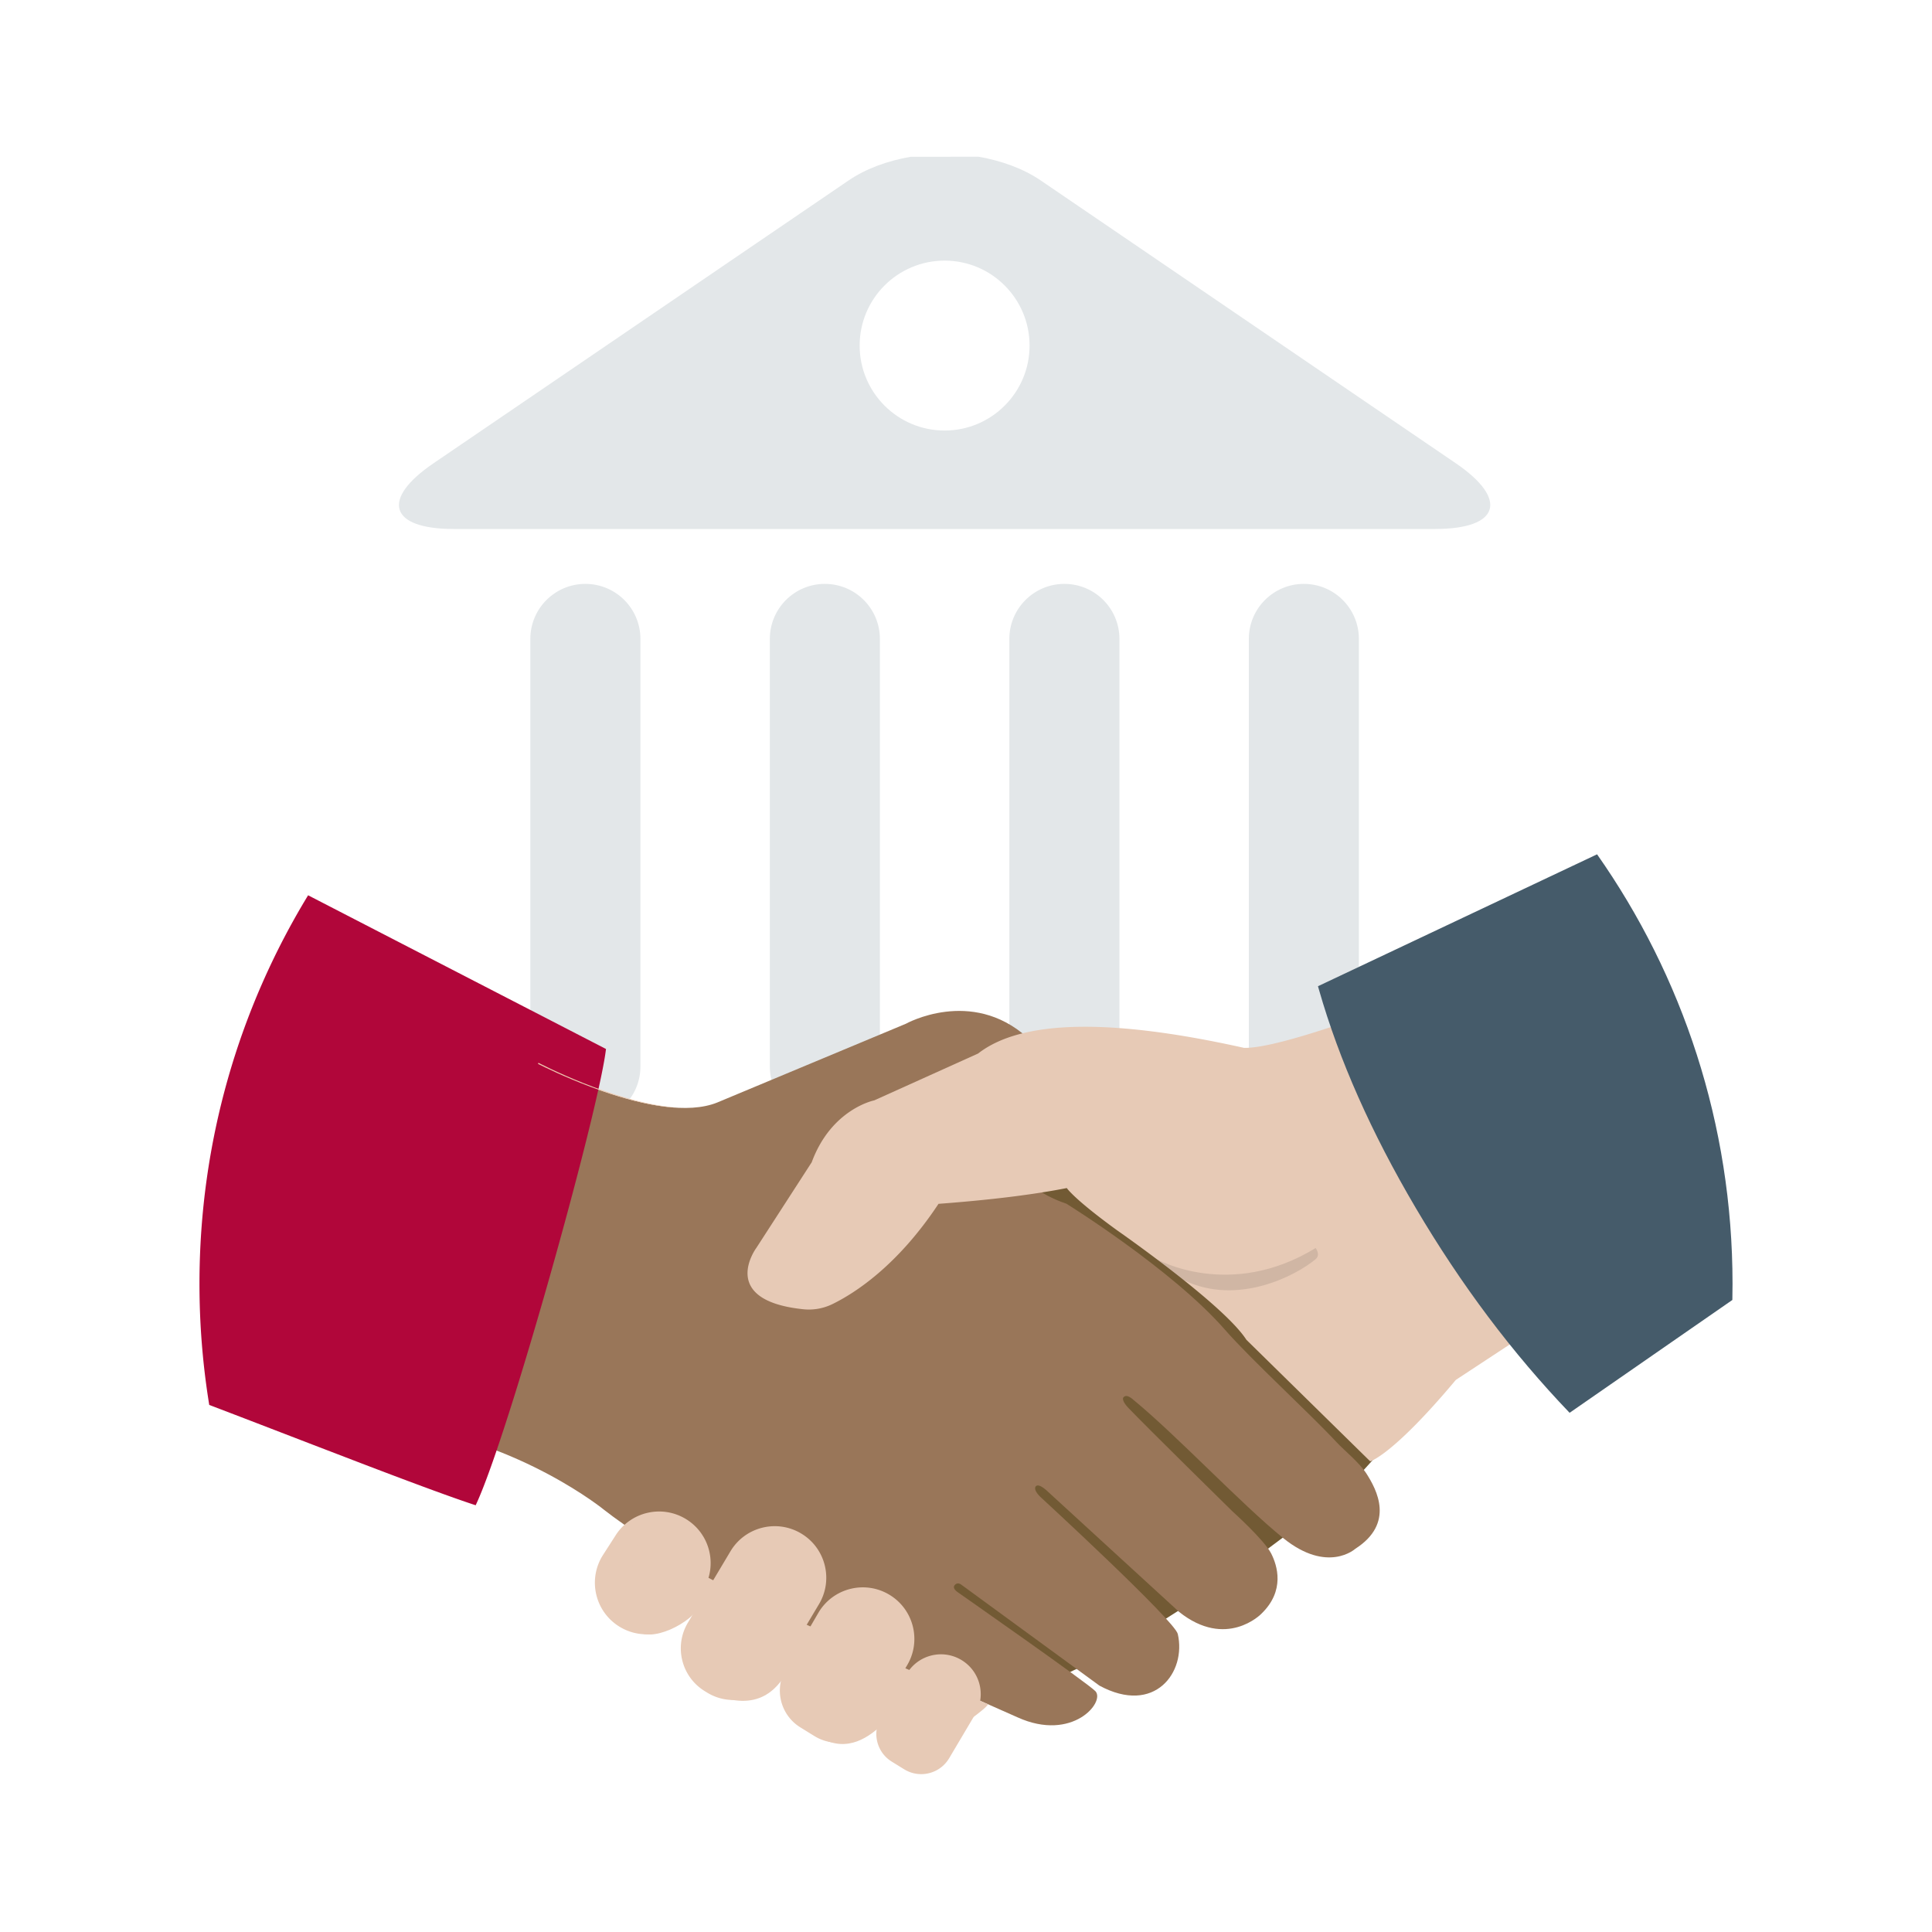 <svg width="678" height="678" viewBox="0 0 678 678" xmlns="http://www.w3.org/2000/svg"><g fill="none" fill-rule="evenodd"><path d="M496.181 455.655c7.534 0 13.63 6.114 13.63 13.63v9.086c0 7.534-6.096 13.629-13.63 13.629h-329.38c-7.535 0-13.63-6.095-13.63-13.63v-9.086c0-7.534 6.095-13.63 13.63-13.63zM205.43 204.905c10.669 0 19.318 8.648 19.318 19.317v150.04c0 10.669-8.65 19.318-19.318 19.318-10.67 0-19.318-8.649-19.318-19.318v-150.04c0-10.669 8.649-19.318 19.318-19.318zm84.04 0c10.664 0 19.309 8.644 19.309 19.308V374.27c0 10.664-8.645 19.309-19.309 19.309-10.664 0-19.308-8.645-19.308-19.309V224.213c0-10.664 8.644-19.309 19.308-19.309zm84.06 0c10.668 0 19.317 8.648 19.317 19.317v150.04c0 10.669-8.649 19.318-19.318 19.318-10.669 0-19.318-8.649-19.318-19.318v-150.04c0-10.669 8.65-19.318 19.318-19.318zm84.035 0c10.664 0 19.308 8.644 19.308 19.308V374.27c0 10.664-8.644 19.309-19.308 19.309s-19.309-8.645-19.309-19.309V224.213c0-10.664 8.645-19.309 19.309-19.309zM343.423 55c8.007 1.42 15.616 4.108 21.863 8.367l39.015 26.578c18.59 12.664 48.99 33.392 67.578 46.056l39.019 26.58c18.57 12.663 15.39 23.018-7.137 23.056H159.198c-22.489 0-25.688-10.374-7.099-23.038l39.015-26.578c18.59-12.664 48.989-33.392 67.578-46.056l39.014-26.577c6.228-4.26 13.857-6.967 21.864-8.368zm-11.93 36.46c-16.469 0-29.814 13.345-29.814 29.814 0 16.45 13.345 29.814 29.814 29.814s29.814-13.364 29.814-29.814c0-16.469-13.345-29.814-29.814-29.814z" fill="#E3E7E9"/><path d="M254.025 595.852l.357-16.087c-4.735-4.95-4.2-13.19 1.203-18.516l9.57-9.43c6.487-6.206 16.288-6.491 21.894-.633 5.606 5.857 4.892 15.64-1.595 21.847l-7.526 10.653c-3.293 6.297-9.017 16.46-23.903 12.166m34.208 14.169l-1.433-11.9c-4.737-4.95-4.2-13.19 1.203-18.515l9.57-9.43c6.487-6.207 16.288-6.493 21.894-.633 5.606 5.856 4.89 15.638-1.595 21.845l-7.312 12.909c-5.528 5.448-13.024 10.734-22.327 5.724m-64.979-38.072l-.216-11.076c-4.736-4.95-4.201-13.19 1.202-18.517l9.57-9.429c6.487-6.207 16.289-6.492 21.895-.634 5.606 5.857 4.891 15.64-1.596 21.847l-8.527 9.221c-2.429 5.977-17.481 13.653-22.328 8.588" fill="#E7CAB6"/><path d="M371.24 379.296S219.225 512.032 215.59 528.422c0 0 5.679 3.423 11.405 12.045 6.628 9.98 15.499 14.589 20.478 12.643 7.174-2.802 7.23-7.9 7.23-7.9l98.051 50.192s37.726-6.797 120.999-74.216l23.107-25.494-125.62-116.396" fill="#725A34"/><path d="M251.828 386.853l66.056-27.578s22.925-12.828 42.611 4.781c0 0-25.603 45.121 13.737 58.361 0 0 37.117 23.03 55.623 44.197 9.304 10.649 29.723 29.294 39.256 39.57 2.559 2.755 7.957 7.073 10.473 11.035 3.495 5.501 10.001 17.359-3.97 26.302 0 0-9.676 8.835-25.243-3.713-14.467-11.664-37.298-35.97-52.556-48.51-.57-.467-2.47-2.253-3.58-.908-.336.407-.241 1.614 1.754 3.7 6.88 7.189 36.466 36.242 36.466 36.242s11.267 10.135 13.653 14.858c2.094 4.143 5.005 13.027-3.531 21.201 0 0-12.234 12.5-28.83-.756l-45.954-42.118s-3.138-3.164-4.275-1.948c-.79.844.17 2.54 2.226 4.335 0 0 46.491 42.814 47.573 47.503 3.085 13.36-8.077 28.636-27.494 18.132l-48.51-35.45s-1.347-1.1-2.35.26c-.57.776.072 1.681 1.209 2.46 0 0 45.502 31.802 48.23 34.674 3.565 3.758-8.028 17.878-27.26 9.208-27.431-12.363-83.122-35.417-109.67-49.581-9.34-4.983-28.237-17.531-35.413-23.21 0 0-28.689-23.55-71.264-29.755l47.293-127.175s42.76 22.491 63.74 13.883" fill="#997659"/><path d="M253.723 555.907c-.395-.2-.785-.398-1.172-.596.287-.517.547-1.04.778-1.571.354.376.701.74 1.036 1.09l-.642 1.077" fill="#E18953"/><path d="M108.126 314.183l104.533 53.937c-.538 4.722-2.504 13.96-5.365 25.754l-.802 3.278a920.644 920.644 0 01-.843 3.396l-.884 3.505c-.15.593-.302 1.19-.456 1.79l-.938 3.652-.972 3.739-1.003 3.817-.512 1.935-1.045 3.917-1.07 3.973-.544 2.005-1.103 4.04-1.123 4.075-1.139 4.1c-.19.685-.383 1.37-.575 2.056l-1.16 4.12-1.17 4.124-1.178 4.118-.592 2.053L189 461.66c-.198.68-.396 1.359-.595 2.036l-1.188 4.047-1.188 4.005-1.184 3.955-1.177 3.896-1.17 3.829c-.193.631-.387 1.26-.58 1.886l-1.151 3.71-.57 1.821-1.13 3.572c-4.853 15.26-9.194 27.615-12.141 33.826l-1.294-.427-1.368-.46-2.439-.839-2.626-.922-3.385-1.21-3.62-1.315-3.835-1.411-5.415-2.017-5.717-2.15-9.04-3.435-18.361-7.044-19.917-7.669-7.45-2.86-5.464-2.089-3.567-1.359A264.494 264.494 0 0170 450.5c0-49.92 13.934-96.584 38.126-136.317z" fill="#B1063A"/><path d="M236.647 388.68c-19.526-1.387-43.417-13.096-47.84-15.339l.14-.37s26.274 13.815 47.738 15.64l-.038.07" fill="#EFCAB0"/><path d="M343.253 369.71L306.8 386.156s-15.037 2.962-21.94 21.709l-19.406 30.019s-13.764 18.452 16.487 21.578a18.821 18.821 0 0010.202-1.822c7.723-3.775 22.753-13.338 37.21-35.176 18.15-1.357 33.157-3.203 45.024-5.538 0 0 2.345 3.726 17.622 14.81 0 0 37.474 26.062 45.392 38.433l43.451 42.656s7.839-2.037 30.055-28.572l59.102-38.866L543.164 331s-86.921 37.244-106.599 36.727c-47.043-10.492-78.147-9.832-93.312 1.982z" fill="#E7CAB6"/><path d="M461.693 437.973s1.863 2.343 0 3.912c-6.734 5.672-27.219 16.504-46.18 7.415l-9.57-7.415s25.652 14.532 55.75-3.912z" fill-opacity=".1" fill="#000"/><path d="M250.927 557.901l-.198-.108.873-.943-.675 1.051m-27.163-15.055c-1.482-.902-2.923-1.865-4.285-2.93l1.863-2.901c.054-.088.11-.175.165-.263a444.411 444.411 0 004.988 3.384l-2.255 2.22c-.163.162-.321.325-.476.49" fill="#DEA681"/><path d="M233.956 548.453l-1.355-.74c-2.939-1.6-5.969-3.12-8.837-4.867.155-.165.313-.328.476-.49l2.255-2.22c.167.11.335.221.502.333 2.153 3.242 4.542 5.917 6.959 7.984" fill="#DD854E"/><path d="M244.982 553.548c-.76 0-1.57-.103-2.413-.304-2.866-1.606-5.733-3.21-8.613-4.79-2.417-2.068-4.806-4.743-6.96-7.985 7.36 4.902 15.355 9.908 20.477 12.64-.75.294-1.587.439-2.49.439" fill="#CB7947"/><path d="M252.23 558.58a.322.322 0 01-.096-.007l1.39-2.33a451.66 451.66 0 003.96 1.971c-2.748.216-4.792.366-5.254.366" fill="#DEA681"/><path d="M257.019 557.558a391.745 391.745 0 01-3.296-1.65l.642-1.077a308.545 308.545 0 002.654 2.727" fill="#D47F4B"/><path d="M316.955 594.1c-.157-.088-.313-.175-.47-.265l1.387-2.447c.704-.673 1.34-1.39 1.908-2.139l-2.825 4.85m-27.877-15.553c-1.249-.673-2.5-1.347-3.748-2.022l2.463-4.23c1.742.78 3.492 1.558 5.254 2.341l-3.97 3.911" fill="#DEA681"/><path d="M337.11 604.836c-.174 0-.327-.031-.454-.095-6.27-3.177-12.426-6.564-18.554-10.002l4.302-7.255c8.775 3.81 17.112 7.418 24.394 10.616a13.503 13.503 0 01-1.754 1.764c-2.445 2.054-6.225 4.972-7.934 4.972m-119.76-34.01c-8.607-5.32-11.18-16.66-5.711-25.172l4.264-6.635c5.252-8.5 16.4-11.134 24.902-5.882 8.5 5.252 11.133 16.4 5.883 24.902l-4.613 7.176c-5.333 8.299-16.332 10.794-24.726 5.61m30.745 23.125l-.819-.505c-8.182-5.056-10.796-15.74-5.869-24.002l15.073-25.271c5.252-8.5 16.4-11.135 24.903-5.883 8.5 5.252 11.132 16.4 5.882 24.902l-14.79 24.798c-5.037 8.445-16.015 11.13-24.38 5.961" fill="#E7CAB6"/><path d="M560.463 299.806C590.417 342.456 608 394.424 608 450.5c0 1.905-.02 3.805-.06 5.7l-57.116 39.596c-20.088-20.96-38.076-44.908-53.964-71.842-15.613-26.47-26.937-51.991-33.973-76.566l-.366-1.292 97.942-46.29z" fill="#455B6A"/><path d="M285.852 609.269l-4.98-3.076c-6.993-4.32-9.27-13.424-5.136-20.526l11.659-20.026c5.252-8.5 16.4-11.135 24.902-5.883 8.5 5.252 11.133 16.4 5.882 24.902l-11.256 19.338c-4.29 7.371-13.816 9.753-21.07 5.27m31.45 11.633l-4.366-2.696c-5.283-3.265-6.978-10.16-3.81-15.5l9.208-15.527c4.052-6.557 12.653-8.59 19.21-4.537 6.56 4.051 8.592 12.652 4.539 19.21l-8.997 15.17c-3.251 5.481-10.363 7.23-15.784 3.88m-92.118-80.954l-1.895 2.856a9.687 9.687 0 00-1.187 7.368 9.689 9.689 0 004.373 6.05 9.754 9.754 0 005.113 1.452c3.413-.003 6.516-1.738 8.371-4.745l1.623-2.448c.356-.536.588-1.123 2.025-3.445l-15.998-10.04c-1.721 2.067-2.11 2.476-2.425 2.952m38.341 7.013a10.282 10.282 0 00-1.35 7.809 10.29 10.29 0 004.569 6.476 10.342 10.342 0 005.41 1.603c3.622.038 6.939-1.766 8.86-4.806l4.662-6.98-17.41-11.208-4.74 7.107" fill="#E7CAB6"/><path d="M293.7 569.943a10.294 10.294 0 00-1.076 7.85 10.289 10.289 0 004.79 6.313 10.309 10.309 0 005.464 1.411c3.622-.087 6.873-2.006 8.665-5.07l3.387-6.162-17.792-10.594-3.438 6.252m29.06 22.567c-1.987 3.335-.888 7.668 2.449 9.655a7.017 7.017 0 003.708.991c2.466-.041 4.69-1.327 5.915-3.385l3.475-6.224-12.049-7.307-3.498 6.27" fill="#E7CAB6"/></g></svg>